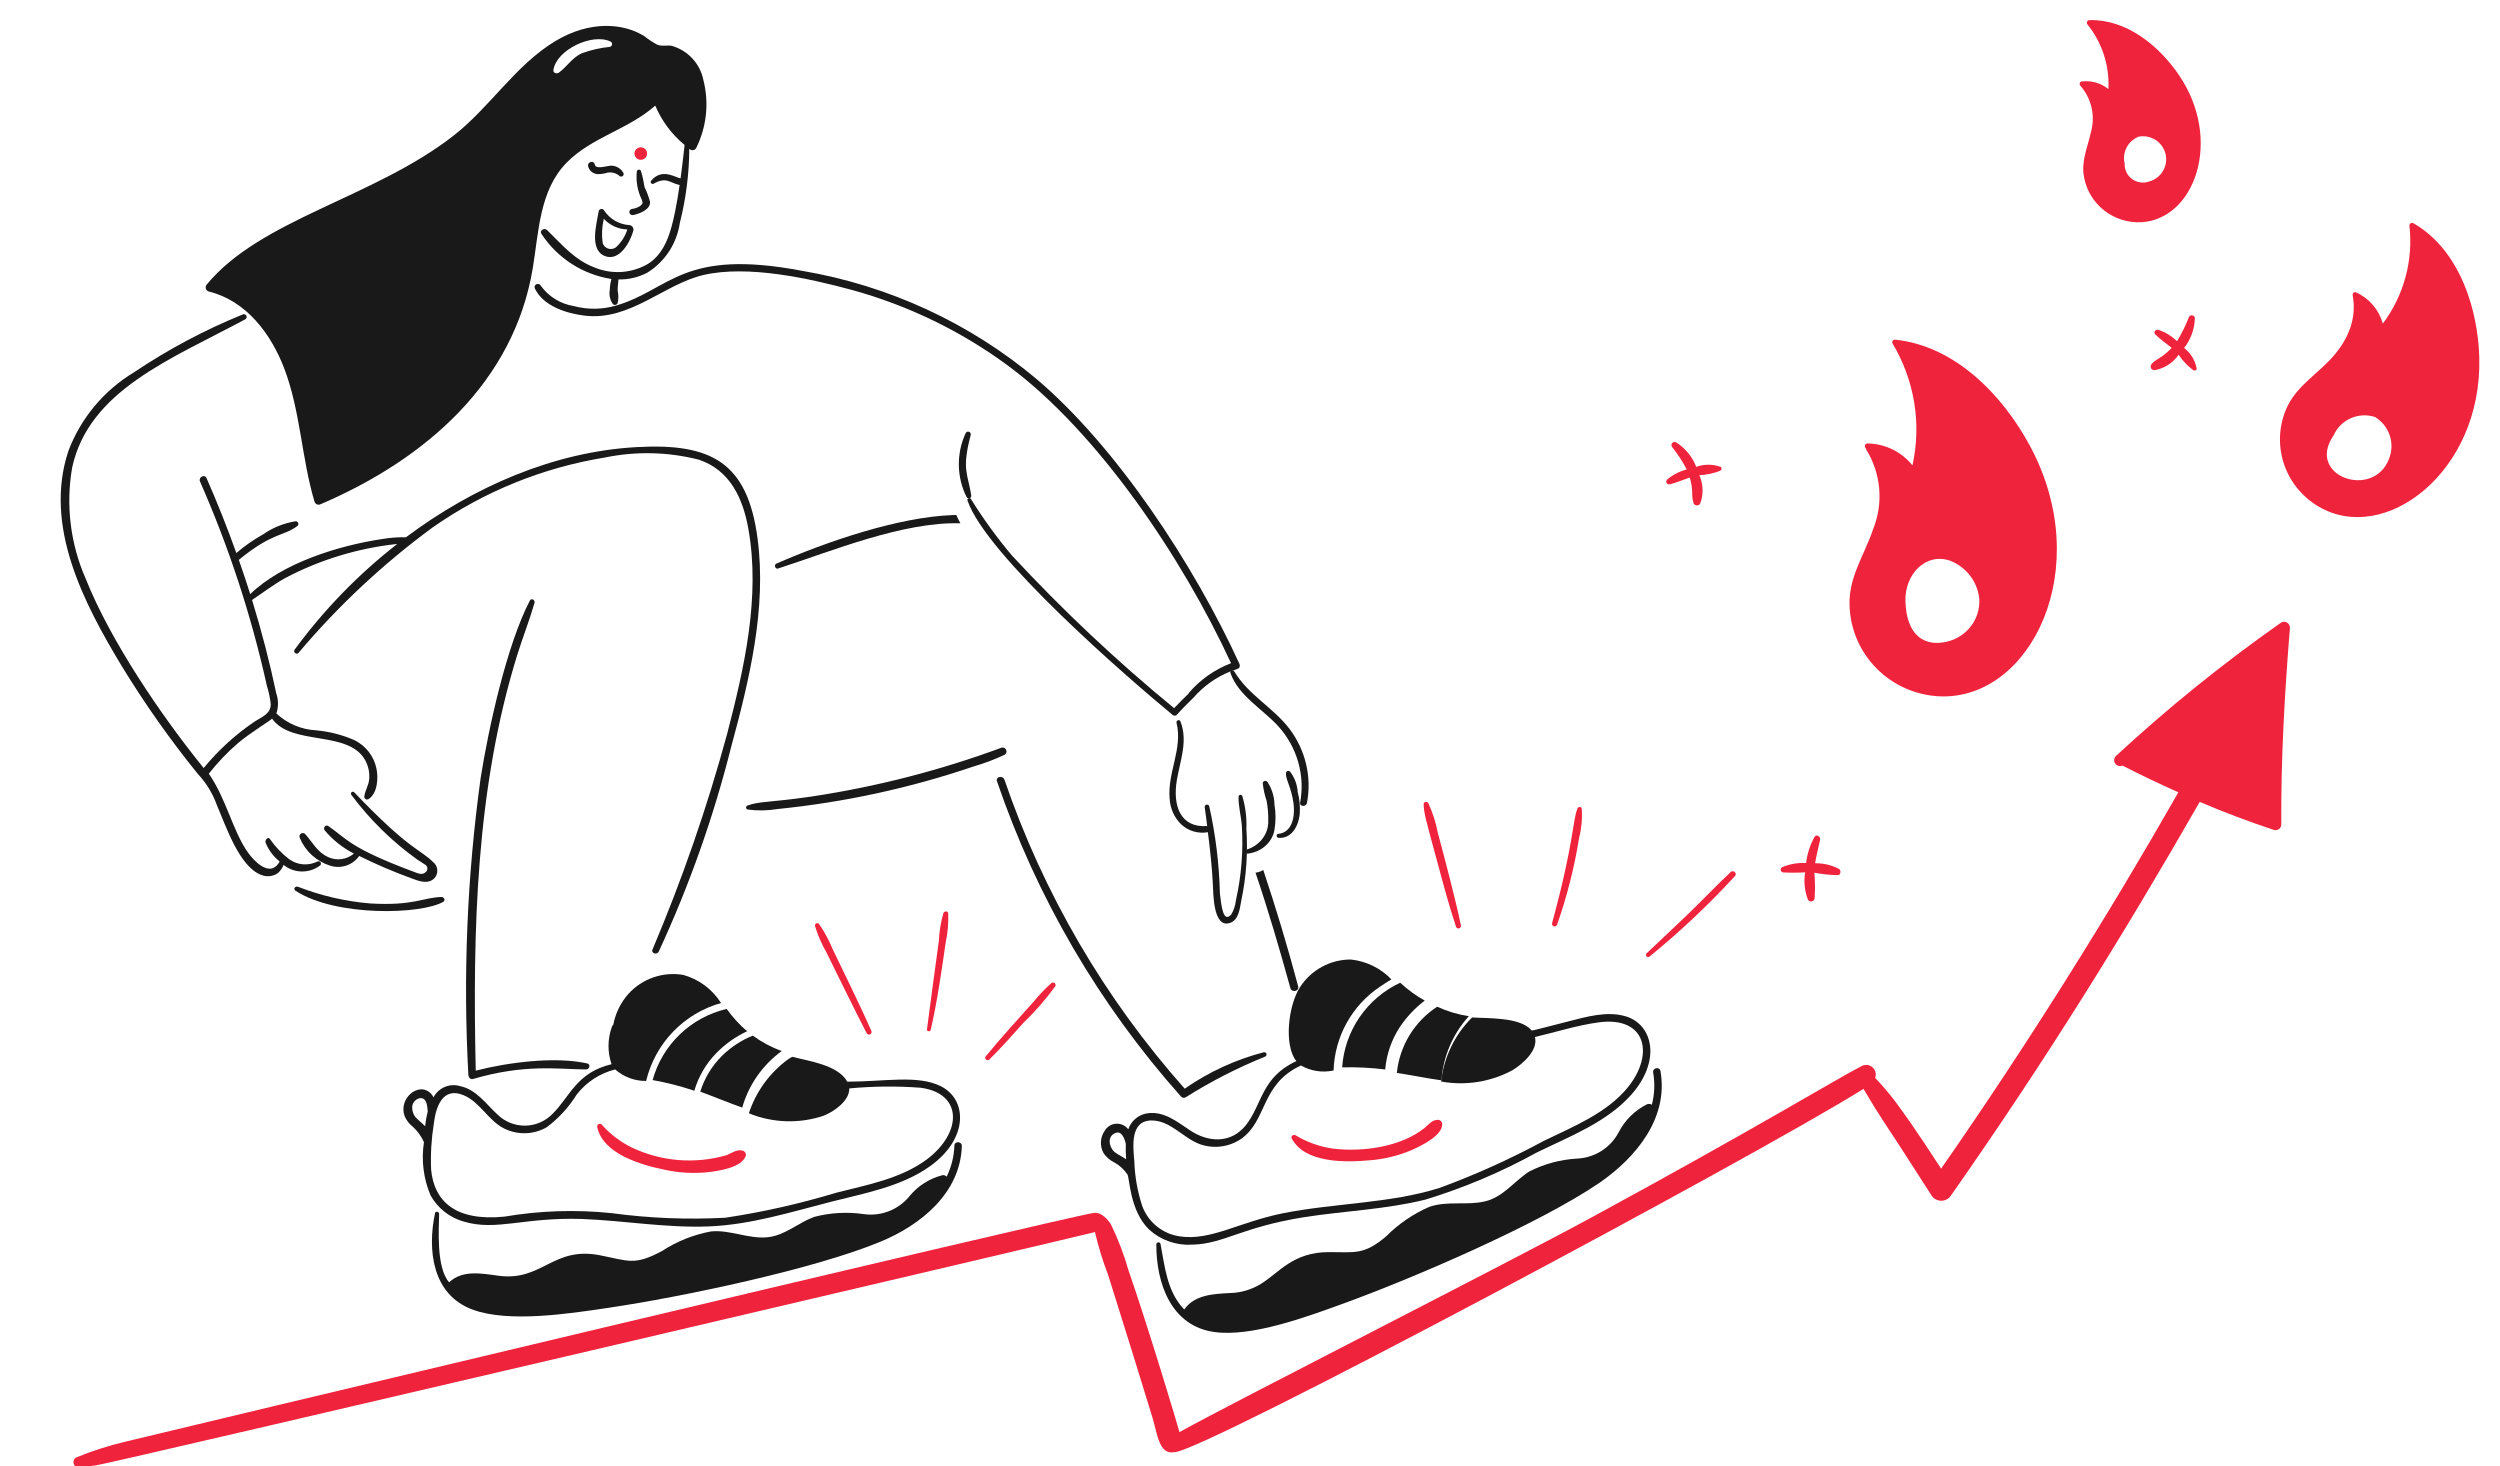 <svg width="382" height="224" viewBox="0 0 382 224" fill="none" xmlns="http://www.w3.org/2000/svg">
<path d="M146.969 175.113C146.99 174.395 145.862 174.307 145.832 175.045C145.778 176.693 145.375 178.31 144.651 179.792C144.573 179.708 144.476 179.643 144.368 179.604C144.26 179.564 144.144 179.55 144.03 179.564C142.039 180.064 140.265 181.189 138.971 182.773C138.146 183.792 137.069 184.581 135.845 185.062C134.621 185.543 133.292 185.7 131.988 185.517C129.439 185.146 126.841 185.295 124.352 185.956C121.953 186.86 119.908 188.786 117.305 189.047C114.4 189.352 111.585 187.879 108.653 188.161C105.976 188.653 103.425 189.672 101.151 191.158C96.958 193.395 96.1 192.676 91.747 191.819C84.435 190.352 82.859 195.896 76.06 194.918C73.537 194.577 70.652 194.023 68.631 195.936C66.616 193.702 67.07 187.581 67.101 185.493C67.101 185.145 66.537 185.002 66.473 185.369C65.283 191.007 66.039 197.853 72.242 200.117C77.719 202.129 86.808 200.757 92.917 199.842C104.152 198.183 124.443 193.938 134.613 189.699C140.727 187.165 146.752 182.27 146.969 175.113ZM110.354 161.299C108.797 162.834 107.646 164.727 107.002 166.81C109.107 167.567 111.244 168.48 113.414 169.24C114.394 165.767 116.521 162.723 119.454 160.599L119.431 160.598C117.861 160.022 116.379 159.229 115.031 158.244C113.285 158.948 111.696 159.986 110.354 161.299Z" fill="#191919"/>
<path d="M70.902 186.668C75.868 188.138 80.051 185.971 88.939 186.259C95.353 186.506 101.738 187.639 108.181 187.403C114.624 187.166 120.82 185.21 126.991 183.629C132.11 182.32 137.74 181.327 142.133 178.18C147.955 174.019 147.876 168.052 143.76 165.974C140.193 164.209 135.252 165.274 129.467 165.28C128.035 162.694 123.483 162.126 121.06 161.479C120.798 161.615 120.546 161.77 120.306 161.943C117.553 163.99 115.499 166.844 114.426 170.112C118.052 171.595 122.085 171.733 125.804 170.501C127.493 169.85 129.817 168.172 129.772 166.311C133.406 165.968 137.062 165.934 140.7 166.21C147.13 167.089 147.021 173.028 141.707 177.089C137.72 180.104 132.465 181.054 127.749 182.255C122.204 183.935 116.546 185.21 110.819 186.07C105.026 186.379 99.218 186.145 93.469 185.371C88.006 184.801 82.492 184.979 77.077 185.901C69.473 186.661 66.324 183.448 65.876 178.731C65.774 176.363 65.915 173.991 66.295 171.653C66.6 169.127 67.621 166.023 70.823 167.341C73.381 168.4 74.597 171.255 77.103 172.472C78.111 172.958 79.221 173.192 80.339 173.154C81.457 173.117 82.55 172.808 83.524 172.255C85.362 170.883 86.928 169.175 88.137 167.221C89.615 165.331 91.678 163.99 94 163.41C95.307 164.561 96.989 165.188 98.727 165.173C99.406 162.343 100.826 159.746 102.839 157.652C104.852 155.558 107.386 154.043 110.177 153.263C108.846 151.152 106.778 149.617 104.378 148.959C102.853 148.706 101.29 148.839 99.829 149.347C98.368 149.855 97.057 150.721 96.014 151.868C94.837 153.203 94.04 154.833 93.709 156.585C93.606 156.666 93.531 156.778 93.497 156.905C92.827 158.744 92.808 160.759 93.445 162.61C88.094 163.875 87.111 167.548 84.428 170.195C83.33 171.328 81.829 171.977 80.255 171.999C78.681 172.022 77.162 171.416 76.033 170.315C74.216 168.654 72.804 166.473 70.259 165.945C69.493 165.726 68.675 165.778 67.942 166.093C67.21 166.408 66.607 166.966 66.236 167.674C66.105 167.385 65.909 167.131 65.663 166.932C63.825 165.345 60.839 167.932 61.837 170.576C62.115 171.209 62.547 171.76 63.095 172.179C63.805 172.838 64.378 173.632 64.782 174.514C64.353 177.275 64.704 180.102 65.796 182.671C66.342 183.644 67.074 184.498 67.95 185.184C68.827 185.871 69.83 186.375 70.902 186.668ZM63.536 170.764C63.33 170.517 63.175 170.229 63.083 169.92C62.991 169.61 62.962 169.285 63 168.964C63.059 168.665 63.21 168.392 63.429 168.182C63.65 167.972 63.929 167.835 64.229 167.79C65.305 167.765 65.291 169.234 65.354 169.834C65.168 170.574 65.036 171.328 64.957 172.088C64.506 171.618 63.938 171.184 63.544 170.765L63.536 170.764Z" fill="#191919"/>
<path d="M99.72 165.034C101.881 165.42 104.012 165.965 106.093 166.665C106.723 164.504 107.875 162.53 109.449 160.917C110.803 159.529 112.399 158.397 114.158 157.577C112.985 156.568 111.937 155.422 111.037 154.165C108.345 154.796 105.874 156.138 103.882 158.051C101.891 159.963 100.453 162.375 99.72 165.034ZM253.718 163.655C253.59 162.922 252.471 163.163 252.605 163.895C252.888 165.526 252.819 167.199 252.401 168.8C252.297 168.738 252.181 168.698 252.061 168.683C251.941 168.668 251.819 168.679 251.703 168.714C249.806 169.653 248.264 171.178 247.306 173.061C246.689 174.211 245.784 175.182 244.678 175.878C243.572 176.574 242.303 176.971 240.997 177.031C238.442 177.174 235.945 177.846 233.666 179.007C231.377 180.471 229.693 182.917 226.926 183.565C224.113 184.232 221.166 183.442 218.377 184.416C215.918 185.49 213.685 187.018 211.795 188.919C208.465 191.748 207.109 191.336 203.09 191.321C197.56 191.312 195.475 194.448 192.656 196.187C191.239 197.057 189.616 197.536 187.952 197.576C185.414 197.71 182.545 197.832 180.959 200.078C180.916 200.054 180.898 200.009 180.855 199.985C178.311 197.288 177.982 193.515 177.327 190.075C177.308 190 177.263 189.935 177.201 189.89C177.138 189.846 177.062 189.824 176.985 189.83C176.909 189.836 176.836 189.869 176.782 189.923C176.727 189.977 176.693 190.049 176.687 190.125C176.666 196.048 178.915 202.633 185.575 203.535C191.261 204.313 199.596 201.257 205.539 199.081C216.076 195.244 235.134 187.049 244.417 180.72C249.991 176.863 254.984 170.837 253.718 163.655ZM205.082 163.091C207.281 163.038 209.481 163.146 211.664 163.415C211.855 161.115 212.614 158.899 213.873 156.964C214.915 155.404 216.208 154.027 217.702 152.889C216.347 152.13 215.086 151.215 213.947 150.162C211.446 151.331 209.305 153.147 207.746 155.421C206.187 157.694 205.267 160.342 205.082 163.091Z" fill="#191919"/>
<path d="M182.157 190.185C187.045 190.067 189.663 187.497 199.426 185.958C205.552 185.02 211.789 184.794 217.814 183.298C223.732 181.488 229.445 179.069 234.863 176.079C239.818 173.661 245.486 171.501 249.246 167.287C253.911 162.043 252.533 156.512 248.407 155.296C245.589 154.443 242.422 155.359 239.689 156.058C233.255 157.712 234.18 157.498 233.961 157.372C232.183 155.37 227.168 155.626 224.935 155.468C222.286 158.096 220.616 161.551 220.205 165.26C223.919 165.931 227.751 165.327 231.078 163.545C232.657 162.601 235.078 160.47 234.536 158.453C237.804 157.698 241 156.65 244.336 156.209C251.494 155.278 252.84 161.032 248.759 166.119C245.521 170.097 240.413 172.133 235.913 174.317C230.785 177.092 225.464 179.494 219.991 181.506C212.405 183.905 204.067 183.795 195.969 185.398C189.174 186.795 185.014 189.605 180.308 188.922C179.006 188.744 177.778 188.212 176.757 187.385C175.736 186.557 174.961 185.466 174.516 184.229C173.807 182.05 173.406 179.783 173.328 177.493C173.133 175.186 172.624 171.138 176.062 171.208C178.884 171.266 180.781 173.873 183.309 174.818C184.357 175.196 185.481 175.32 186.587 175.179C187.693 175.037 188.75 174.635 189.669 174.005C193.667 171.17 192.617 165.656 198.787 162.804C200.276 163.657 202.027 163.934 203.707 163.582L203.772 163.586C203.847 161.038 204.529 158.544 205.763 156.313C206.998 154.083 208.747 152.18 210.867 150.763C211.398 150.396 211.994 150.013 212.61 149.652C210.964 147.936 208.763 146.859 206.399 146.612C204.856 146.611 203.339 146.997 201.984 147.734C200.63 148.471 199.482 149.536 198.644 150.831C196.844 153.62 196.143 159.725 198.084 162.144C192.688 164.616 192.877 168.808 190.334 171.969C188.048 174.792 184.575 174.562 181.815 172.699C179.884 171.422 177.947 169.821 175.481 170.093C174.784 170.163 174.122 170.433 173.576 170.871C173.029 171.309 172.621 171.895 172.4 172.56C172.186 172.276 171.905 172.05 171.583 171.9C171.26 171.751 170.906 171.684 170.551 171.704C170.196 171.724 169.852 171.832 169.549 172.017C169.245 172.202 168.992 172.459 168.812 172.765C168.454 173.267 168.248 173.863 168.219 174.48C168.19 175.096 168.34 175.708 168.65 176.242C169.063 176.832 169.62 177.306 170.267 177.619C171.064 178.061 171.746 178.684 172.257 179.438C172.62 179.847 172.566 184.944 175.575 187.868C176.462 188.675 177.501 189.296 178.631 189.693C179.762 190.091 180.961 190.258 182.157 190.185ZM170.376 176.087C169.617 175.531 169.113 173.959 170.123 173.29C171.226 172.562 171.736 173.628 172.022 174.749C171.997 175.546 172.014 176.343 172.074 177.137C171.522 176.75 170.856 176.443 170.376 176.087Z" fill="#191919"/>
<path d="M213.438 163.944C215.67 164.27 217.959 164.764 220.258 165.076C220.514 161.434 221.985 157.982 224.438 155.273C222.765 155.022 221.136 154.535 219.6 153.826C217.881 154.946 216.435 156.436 215.369 158.187C214.303 159.938 213.643 161.905 213.438 163.944ZM93.562 25.317C92.949 25.238 91.028 26.004 90.88 25.135C90.765 24.467 89.76 24.693 89.852 25.36C89.927 25.704 90.114 26.013 90.384 26.239C90.654 26.465 90.993 26.595 91.345 26.608C91.837 26.612 92.326 26.537 92.794 26.387C93.131 26.321 93.479 26.334 93.809 26.427C94.14 26.519 94.445 26.687 94.699 26.918C94.77 26.964 94.855 26.986 94.939 26.98C95.024 26.974 95.105 26.94 95.168 26.884C95.232 26.827 95.275 26.752 95.291 26.669C95.307 26.585 95.295 26.499 95.257 26.423C95.085 26.116 94.841 25.855 94.546 25.662C94.251 25.47 93.913 25.351 93.562 25.317ZM97.811 31.473C97.433 31.724 97 31.88 96.549 31.928C96.424 31.953 96.315 32.026 96.245 32.131C96.174 32.236 96.149 32.364 96.173 32.488C96.198 32.612 96.271 32.721 96.377 32.792C96.482 32.862 96.611 32.888 96.735 32.863C97.674 32.677 99.411 32.032 99.327 30.837C99.124 30.067 98.843 29.32 98.491 28.607C98.365 27.761 98.179 26.925 97.932 26.107C97.902 26.047 97.854 25.998 97.796 25.966C97.737 25.933 97.671 25.919 97.604 25.924C97.537 25.93 97.474 25.955 97.422 25.997C97.37 26.039 97.331 26.095 97.311 26.159C97.143 27.655 97.406 29.168 98.069 30.52C98.216 30.991 98.294 31.104 97.811 31.473ZM92.317 32.162C92.271 32.078 92.198 32.011 92.111 31.97C92.024 31.93 91.926 31.918 91.832 31.937C91.737 31.955 91.651 32.004 91.586 32.074C91.521 32.145 91.48 32.234 91.469 32.33C91.182 34.186 89.976 38.167 92.435 39.127C94.707 40.013 96.367 36.848 96.799 35.159C96.812 34.988 96.763 34.817 96.662 34.678C96.561 34.538 96.414 34.439 96.247 34.398C95.461 34.363 94.695 34.142 94.012 33.753C93.329 33.364 92.748 32.819 92.317 32.162ZM95.855 35.059C95.526 36.122 94.912 37.075 94.08 37.816C93.912 37.932 93.72 38.008 93.518 38.037C93.316 38.065 93.11 38.046 92.916 37.981C92.723 37.916 92.547 37.807 92.404 37.662C92.26 37.517 92.153 37.341 92.09 37.147C91.914 35.909 91.974 34.65 92.265 33.434C92.724 33.931 93.278 34.331 93.895 34.611C94.512 34.89 95.178 35.042 95.855 35.059ZM147.537 66.22C146.835 67.749 146.485 69.416 146.511 71.098C146.537 72.781 146.94 74.436 147.689 75.944C147.733 76.022 147.804 76.083 147.888 76.115C147.972 76.147 148.066 76.149 148.151 76.12C148.237 76.091 148.309 76.033 148.356 75.956C148.403 75.879 148.422 75.788 148.409 75.699C147.904 72.408 146.916 71.827 148.314 66.509C148.353 66.406 148.349 66.293 148.303 66.193C148.257 66.093 148.174 66.015 148.071 65.977C147.968 65.938 147.854 65.942 147.754 65.988C147.654 66.033 147.576 66.117 147.537 66.22ZM89.73 162.494C84.81 161.388 77.584 162.335 72.692 163.596C72.219 142.16 72.706 120.34 79.097 99.878C79.914 97.284 80.926 94.723 81.678 92.106C81.789 91.693 81.193 91.329 80.97 91.755C77.432 98.53 74.65 111.272 73.448 118.841C71.367 133.893 70.737 149.109 71.568 164.281C71.593 164.613 71.881 164.982 72.261 164.873C80.236 162.533 85.238 163.383 89.544 163.411C90.075 163.417 90.296 162.621 89.73 162.494ZM50.124 130.953C48.492 130.216 47.783 128.744 46.651 127.461C46.568 127.369 46.454 127.31 46.331 127.295C46.208 127.28 46.084 127.31 45.981 127.378C45.878 127.447 45.804 127.55 45.771 127.669C45.738 127.788 45.749 127.915 45.802 128.027C46.223 129.037 46.861 129.943 47.672 130.68C48.482 131.416 49.445 131.967 50.492 132.291C51.29 132.536 52.145 132.523 52.934 132.253C53.723 131.983 54.406 131.471 54.886 130.79C57.489 132.081 60.163 133.225 62.894 134.217C63.995 134.637 65.419 135.183 66.383 134.183C66.541 134.01 66.661 133.806 66.736 133.584C66.811 133.362 66.838 133.127 66.817 132.894C66.795 132.66 66.726 132.434 66.612 132.229C66.498 132.024 66.343 131.845 66.156 131.703C64.218 129.765 62.514 129.877 54.137 121.076C54.111 121.047 54.08 121.024 54.045 121.007C54.01 120.99 53.972 120.98 53.933 120.978C53.894 120.976 53.855 120.981 53.818 120.994C53.782 121.007 53.748 121.027 53.719 121.052C53.69 121.078 53.666 121.109 53.649 121.144C53.633 121.179 53.623 121.217 53.62 121.256C53.618 121.295 53.624 121.333 53.636 121.37C53.649 121.407 53.669 121.441 53.695 121.469C56.523 125.259 59.919 128.59 63.764 131.346C63.934 131.478 64.557 131.825 65.017 132.159C65.094 132.215 65.159 132.286 65.207 132.368C65.255 132.45 65.286 132.541 65.297 132.636C65.308 132.73 65.3 132.825 65.273 132.916C65.245 133.007 65.199 133.092 65.138 133.164C64.514 133.883 63.746 133.371 63.009 133.13C53.446 129.533 53.034 128.205 50.174 126.22C49.75 125.932 49.319 126.5 49.607 126.871C50.842 128.343 52.361 129.551 54.075 130.423C53.539 130.884 52.88 131.179 52.179 131.273C51.477 131.368 50.764 131.256 50.124 130.953Z" fill="#191919"/>
<path d="M115.756 82.282C114.214 70.604 108.648 67.687 97.28 68.318C84.615 69.016 72.329 74.389 62.024 82.097C60.815 82.068 59.606 82.156 58.415 82.362C51.674 83.363 43.077 86.067 38.237 90.781C37.678 89.014 37.097 87.27 36.492 85.549C41.686 81.286 43.273 82.004 45.458 80.358C45.517 80.304 45.559 80.234 45.579 80.157C45.599 80.079 45.596 79.998 45.57 79.922C45.544 79.847 45.497 79.78 45.434 79.731C45.37 79.681 45.294 79.651 45.214 79.643C43.406 79.922 41.687 80.61 40.191 81.653C38.74 82.468 37.374 83.422 36.112 84.502C34.73 80.627 33.212 76.809 31.558 73.051C31.264 72.398 30.286 72.91 30.559 73.569C34.989 83.63 38.414 94.098 40.786 104.822C41.077 105.732 41.273 106.668 41.372 107.617C41.371 109.11 39.931 109.573 38.873 110.276C35.959 112.254 33.349 114.638 31.121 117.356C24.648 109.361 16.895 97.962 13.087 88.412C10.751 83.078 10.033 77.185 11.023 71.455C13.588 59.615 26.197 54.851 37.481 48.788C37.573 48.735 37.642 48.649 37.673 48.547C37.703 48.445 37.694 48.336 37.646 48.24C37.598 48.145 37.515 48.072 37.414 48.036C37.313 47.999 37.203 48.002 37.104 48.044C31.279 50.411 25.716 53.368 20.503 56.869C15.881 59.65 12.337 63.895 10.444 68.922C6.651 80.397 12.78 92.121 18.591 101.76C22.102 107.514 25.994 113.031 30.241 118.273C31.521 119.639 32.506 121.252 33.133 123.01C34.497 126.148 36.565 132.491 39.955 133.7C40.359 133.861 40.797 133.92 41.23 133.873C41.662 133.826 42.076 133.673 42.435 133.428C42.833 133.083 43.14 132.646 43.33 132.156C44.116 132.793 45.096 133.148 46.111 133.163C47.126 133.178 48.115 132.852 48.919 132.238C48.986 132.18 49.029 132.099 49.041 132.011C49.052 131.923 49.031 131.834 48.981 131.761C48.932 131.687 48.857 131.634 48.77 131.611C48.684 131.588 48.593 131.598 48.513 131.637C47.825 131.982 47.053 132.131 46.284 132.066C45.515 132.001 44.78 131.725 44.16 131.268C43.026 130.398 42.038 129.355 41.23 128.18C40.945 127.763 40.442 128.395 40.578 128.755C41.024 129.863 41.748 130.841 42.681 131.594C42.764 131.665 42.654 131.785 42.555 131.929C41.143 133.994 38.841 131.599 37.923 130.317C35.576 127.051 34.57 122.018 31.905 118.224C33.239 116.521 34.738 114.951 36.379 113.536C38.123 112.045 41.432 110.033 41.568 109.805C44.547 114.022 53.154 111.519 55.773 116.109C56.263 116.983 56.488 117.978 56.419 118.975C56.36 119.98 55.783 120.757 55.66 121.714C55.656 121.788 55.672 121.862 55.706 121.928C55.739 121.994 55.79 122.051 55.852 122.092C55.914 122.133 55.986 122.157 56.061 122.163C56.136 122.168 56.21 122.154 56.278 122.122C57.697 121.265 57.826 118.884 57.524 117.44C57.334 116.51 56.932 115.635 56.349 114.882C55.766 114.13 55.018 113.519 54.161 113.097C52.305 112.283 50.328 111.776 48.308 111.594C46.039 111.478 43.885 110.564 42.231 109.017C42.563 108.027 42.558 106.957 42.218 105.969C41.201 101.152 39.965 96.383 38.515 91.677C40.194 90.547 41.79 89.328 43.559 88.337C48.884 85.527 54.703 83.754 60.702 83.115C54.746 87.758 49.467 93.196 45.013 99.275C44.749 99.631 45.295 100.104 45.604 99.77C51.639 92.609 58.507 86.181 66.064 80.621C73.915 75.116 82.926 71.455 92.415 69.912C97.169 68.927 102.089 69.04 106.795 70.242C111.559 71.841 113.532 76.188 114.342 80.775C116.22 91.19 113.721 102.045 111.115 112.106C108.062 123.338 104.251 134.353 99.707 145.076C99.45 145.674 100.382 145.97 100.657 145.396C105.315 135.341 109.019 124.876 111.721 114.137C114.494 103.888 117.17 92.98 115.756 82.282ZM193.128 160.779C188.79 161.904 184.691 163.792 181.025 166.352C168.788 152.574 159.425 136.525 153.479 119.135C153.233 118.439 152.094 118.656 152.338 119.373C158.388 137.122 167.944 153.497 180.447 167.539C180.533 167.64 180.652 167.708 180.784 167.732C180.915 167.756 181.051 167.734 181.168 167.671C185.025 165.237 189.096 163.152 193.331 161.443C193.407 161.407 193.467 161.344 193.5 161.268C193.534 161.191 193.539 161.106 193.514 161.026C193.49 160.946 193.438 160.877 193.367 160.832C193.296 160.787 193.212 160.768 193.128 160.779ZM153.085 114.227C143.641 117.723 133.855 120.236 123.885 121.726C117.496 122.654 116.106 122.398 114.173 123.099C114.116 123.129 114.069 123.175 114.039 123.231C114.008 123.287 113.995 123.351 114 123.414C114.006 123.478 114.031 123.538 114.071 123.588C114.111 123.638 114.165 123.675 114.226 123.695C115.76 123.898 117.316 123.872 118.842 123.617C129.04 122.59 139.085 120.407 148.78 117.111C150.399 116.642 151.978 116.046 153.503 115.331C153.624 115.259 153.716 115.147 153.762 115.015C153.809 114.883 153.807 114.738 153.757 114.607C153.708 114.476 153.613 114.366 153.491 114.296C153.368 114.227 153.224 114.203 153.085 114.227Z" fill="#191919"/>
<path d="M67.469 137.057C64.57 137.147 63.204 138.442 56.514 138.044C52.713 137.717 48.992 136.852 45.502 135.486C45.408 135.463 45.308 135.468 45.22 135.501C45.131 135.534 45.06 135.593 45.018 135.667C44.977 135.741 44.968 135.826 44.992 135.907C45.017 135.987 45.074 136.058 45.154 136.107C51.288 140.11 64.436 139.762 67.783 137.772C67.847 137.715 67.891 137.644 67.909 137.567C67.928 137.49 67.92 137.409 67.887 137.335C67.855 137.26 67.798 137.195 67.724 137.145C67.65 137.096 67.562 137.065 67.469 137.057Z" fill="#191919"/>
<path d="M97.854 24.42C98.045 24.432 98.236 24.387 98.401 24.291C98.566 24.195 98.699 24.053 98.782 23.883C98.866 23.712 98.897 23.521 98.87 23.333C98.844 23.145 98.762 22.969 98.635 22.827C98.507 22.685 98.34 22.583 98.155 22.535C97.969 22.487 97.774 22.495 97.593 22.557C97.412 22.619 97.253 22.732 97.138 22.883C97.022 23.035 96.954 23.216 96.943 23.405C96.931 23.659 97.02 23.907 97.19 24.096C97.36 24.286 97.598 24.402 97.854 24.42ZM91.255 172.202C92.101 176.312 97.968 178.007 101.489 178.722C103.71 179.22 105.999 179.348 108.261 179.101C109.867 178.913 113.305 178.395 113.938 176.659C113.97 176.563 113.979 176.461 113.965 176.362C113.952 176.262 113.915 176.166 113.858 176.082C113.801 175.999 113.726 175.929 113.637 175.879C113.549 175.828 113.45 175.799 113.348 175.792C112.494 175.632 111.796 176.203 111.027 176.509C106.18 177.917 100.975 177.482 96.431 175.29C94.74 174.44 93.227 173.281 91.974 171.872C91.917 171.8 91.838 171.75 91.749 171.729C91.659 171.707 91.565 171.716 91.482 171.755C91.399 171.793 91.331 171.858 91.29 171.939C91.249 172.02 91.237 172.113 91.255 172.202ZM197.387 173.978C199.42 177.778 205.667 177.623 209.315 177.293C211.522 177.122 213.684 176.592 215.714 175.725C217.123 175.086 220.354 173.57 220.372 171.798C220.375 171.698 220.356 171.598 220.315 171.506C220.275 171.414 220.214 171.333 220.137 171.267C220.06 171.202 219.969 171.154 219.872 171.128C219.774 171.102 219.671 171.098 219.572 171.116C218.749 171.177 218.264 171.892 217.637 172.381C214.044 175.241 208.294 176.052 203.734 175.516C201.684 175.234 199.715 174.535 197.95 173.464C197.628 173.293 197.166 173.615 197.387 173.978Z" fill="#EF233C"/>
<path d="M348.58 126.05C348.516 115.97 349.09 105.938 349.902 95.927C349.908 95.753 349.863 95.582 349.772 95.434C349.681 95.287 349.55 95.168 349.392 95.093C349.235 95.019 349.06 94.991 348.887 95.015C348.715 95.038 348.553 95.11 348.422 95.224C339.606 101.42 331.218 108.198 323.316 115.513C323.164 115.66 323.069 115.856 323.047 116.066C323.025 116.275 323.078 116.486 323.197 116.661C323.316 116.836 323.493 116.963 323.696 117.022C323.9 117.08 324.118 117.065 324.311 116.98C327.122 118.417 329.97 119.78 332.853 121.067C322.272 139.649 309.715 159.74 296.601 178.57C292.356 172.036 291.015 170.238 289.513 168.198C288.582 166.979 287.583 165.812 286.521 164.703C286.627 164.426 286.646 164.123 286.574 163.835C286.503 163.546 286.345 163.287 286.122 163.09C285.899 162.893 285.621 162.768 285.325 162.733C285.029 162.697 284.729 162.752 284.465 162.89C280.215 165.088 268.882 172.063 243.511 185.848C229.901 193.255 187.437 214.76 180.221 218.834C180.022 218.003 175.399 202.622 172.438 194.122C171.758 191.733 170.873 189.406 169.792 187.166C169.334 186.368 168.315 185.197 167.155 185.333C163.605 185.746 20.699 219.883 19.239 220.27C16.651 220.876 14.116 221.687 11.658 222.696C11.485 222.789 11.35 222.94 11.28 223.123C11.209 223.306 11.207 223.508 11.273 223.693C11.34 223.878 11.47 224.033 11.641 224.13C11.813 224.227 12.013 224.26 12.207 224.222C13.149 224.064 13.427 224.059 14.675 223.908C17.056 223.579 166.127 188.624 167.308 188.26C167.826 190.472 168.493 192.647 169.307 194.769C170.257 197.717 175.706 215.249 176.127 216.702C176.829 219.076 177.135 222.366 179.418 221.883C182.734 222.413 268.431 176.618 284.741 166.378C287.732 171.464 287.15 170.159 295.06 182.542C295.203 182.807 295.412 183.032 295.667 183.195C295.922 183.357 296.215 183.452 296.517 183.47C296.819 183.488 297.121 183.428 297.393 183.297C297.665 183.166 297.899 182.968 298.073 182.721C312.622 161.962 324.422 142.94 336.119 122.528C339.821 124.111 343.591 125.536 347.43 126.803C347.556 126.845 347.689 126.858 347.821 126.841C347.952 126.824 348.078 126.777 348.189 126.705C348.3 126.632 348.393 126.536 348.461 126.422C348.528 126.309 348.569 126.181 348.58 126.05Z" fill="#EF233C"/>
<path d="M281.013 132.785C279.888 132.184 278.625 131.883 277.348 131.91C277.531 130.693 277.864 129.53 278.114 128.315C278.209 127.84 277.551 127.362 277.254 127.893C276.571 129.124 276.138 130.476 275.977 131.872C274.722 131.802 273.467 132.02 272.311 132.509C272.23 132.553 272.166 132.621 272.127 132.705C272.089 132.788 272.078 132.881 272.098 132.971C272.117 133.061 272.165 133.142 272.234 133.203C272.304 133.263 272.391 133.3 272.484 133.307C273.597 133.366 274.714 133.36 275.827 133.289C275.597 134.689 275.74 136.126 276.244 137.455C276.299 137.558 276.387 137.641 276.493 137.691C276.6 137.741 276.72 137.755 276.835 137.733C276.95 137.71 277.055 137.651 277.134 137.565C277.213 137.478 277.262 137.369 277.274 137.253C277.36 135.953 277.348 134.648 277.239 133.35C278.436 133.581 279.651 133.705 280.87 133.719C281.272 133.655 281.334 132.999 281.013 132.785ZM262.905 71.338C261.704 70.901 260.386 70.901 259.186 71.337C258.594 69.803 257.525 68.496 256.133 67.604C256.036 67.544 255.921 67.52 255.808 67.537C255.695 67.553 255.591 67.609 255.516 67.694C255.441 67.779 255.399 67.888 255.398 68.001C255.396 68.114 255.435 68.224 255.508 68.311C256.358 69.381 257.104 70.526 257.739 71.734C256.64 72.018 255.618 72.54 254.749 73.264C254.677 73.327 254.629 73.412 254.611 73.505C254.593 73.598 254.607 73.694 254.65 73.779C254.693 73.864 254.763 73.933 254.849 73.974C254.935 74.016 255.032 74.028 255.126 74.01C256.182 73.746 257.182 73.299 258.198 72.965C258.396 73.629 258.518 74.314 258.562 75.005C258.534 75.652 258.608 76.299 258.781 76.924C258.827 77.012 258.896 77.086 258.98 77.139C259.064 77.193 259.161 77.225 259.261 77.23C259.36 77.236 259.46 77.217 259.55 77.173C259.64 77.13 259.717 77.064 259.773 76.983C260.315 75.568 260.273 73.999 259.656 72.613C260.755 72.561 261.839 72.33 262.862 71.928C263.076 71.787 263.141 71.441 262.905 71.338ZM333.734 53.168C334.747 51.876 335.321 50.298 335.372 48.662C335.376 48.551 335.34 48.442 335.271 48.355C335.201 48.268 335.103 48.208 334.993 48.185C334.883 48.163 334.769 48.18 334.671 48.233C334.572 48.286 334.496 48.371 334.455 48.475C333.967 49.748 333.361 50.975 332.646 52.138C331.837 51.347 330.858 50.75 329.782 50.39C329.4 50.279 328.983 50.758 329.321 51.086C330.072 51.854 330.988 52.456 331.831 53.159C330.233 54.859 329.356 54.824 328.716 55.692C328.659 55.776 328.625 55.873 328.619 55.974C328.613 56.075 328.634 56.176 328.681 56.266C328.728 56.356 328.798 56.432 328.884 56.486C328.971 56.54 329.07 56.57 329.172 56.573C329.922 56.445 330.637 56.17 331.277 55.764C331.917 55.357 332.468 54.828 332.898 54.207C333.505 55.12 334.266 55.922 335.148 56.578C335.336 56.676 335.677 56.587 335.65 56.323C335.428 55.073 334.745 53.949 333.734 53.168ZM332.912 11.424C329.889 7.001 324.941 2.928 319.289 3.073C319.211 3.071 319.133 3.09 319.065 3.13C318.998 3.17 318.943 3.229 318.909 3.299C318.874 3.369 318.861 3.447 318.87 3.525C318.88 3.602 318.912 3.675 318.963 3.735C321.213 6.53 322.351 10.045 322.162 13.613C321.595 13.153 320.94 12.813 320.236 12.613C319.532 12.413 318.795 12.358 318.069 12.45C317.692 12.493 317.706 12.975 317.939 13.166C318.774 14.142 319.35 15.309 319.615 16.561C319.88 17.813 319.825 19.11 319.456 20.335C318.942 22.673 317.958 24.696 318.456 27.138C318.836 29.139 319.939 30.936 321.559 32.19C323.18 33.445 325.206 34.071 327.257 33.952C335.388 33.438 339.694 21.344 332.912 11.424ZM328.473 27.704C328.039 27.876 327.568 27.937 327.104 27.881C326.64 27.825 326.198 27.655 325.817 27.386C325.437 27.117 325.131 26.758 324.927 26.341C324.722 25.924 324.627 25.464 324.65 25.001C324.444 24.172 324.549 23.297 324.943 22.539C325.338 21.781 325.997 21.19 326.798 20.876C327.69 20.714 328.612 20.897 329.374 21.387C330.136 21.878 330.679 22.638 330.894 23.512C331.108 24.386 330.976 25.308 330.526 26.088C330.076 26.869 329.341 27.448 328.472 27.708L328.473 27.704ZM310.17 68.119C306.008 60.394 298.772 52.842 289.556 51.9C289.487 51.897 289.418 51.912 289.356 51.943C289.294 51.974 289.241 52.02 289.202 52.078C289.163 52.135 289.14 52.201 289.134 52.269C289.128 52.338 289.14 52.407 289.169 52.47C292.541 58.075 293.633 64.739 292.224 71.107C291.401 70.081 290.359 69.249 289.172 68.67C287.986 68.092 286.684 67.781 285.363 67.762C285.284 67.76 285.207 67.78 285.14 67.82C285.073 67.861 285.019 67.919 284.985 67.989C284.95 68.058 284.937 68.136 284.946 68.214C284.955 68.291 284.986 68.364 285.036 68.424L285.098 68.493C285.099 68.547 285.111 68.6 285.133 68.649C286.267 70.466 286.954 72.522 287.139 74.65C287.324 76.778 287.002 78.918 286.199 80.899C284.88 84.833 282.447 88.178 282.612 92.501C282.707 96.107 284.178 99.545 286.727 102.124C289.276 104.702 292.715 106.23 296.353 106.399C310.244 107.014 320.292 86.913 310.17 68.119ZM297.52 98.037C294.241 98.843 291.288 97.319 291.149 91.806C291.049 87.774 294.222 84.398 297.957 85.67C299.185 86.142 300.257 86.945 301.049 87.989C301.841 89.032 302.323 90.274 302.44 91.573C302.512 93.051 302.059 94.507 301.16 95.687C300.261 96.868 298.974 97.699 297.52 98.037ZM378.753 53.059C378.205 45.925 375.334 37.906 368.789 34.12C368.721 34.079 368.642 34.058 368.563 34.06C368.483 34.062 368.405 34.087 368.34 34.132C368.274 34.176 368.223 34.239 368.192 34.312C368.161 34.385 368.152 34.465 368.166 34.542C368.754 39.844 367.3 45.167 364.095 49.448C363.807 48.403 363.29 47.433 362.582 46.606C361.874 45.78 360.992 45.118 359.997 44.666C359.945 44.648 359.889 44.64 359.834 44.645C359.778 44.65 359.725 44.666 359.676 44.693C359.628 44.72 359.586 44.757 359.553 44.802C359.521 44.846 359.498 44.897 359.487 44.951C359.399 45.364 361.07 50.066 355.528 55.489C353.013 57.948 350.274 59.715 349.074 63.15C348.077 65.923 348.153 68.965 349.288 71.688C350.422 74.411 352.534 76.623 355.216 77.895C365.538 82.818 380.139 70.941 378.753 53.059ZM365.038 70.117C362.691 76.36 352.256 72.795 356.576 66.524C357.09 65.358 358.024 64.424 359.197 63.906C360.37 63.387 361.696 63.322 362.916 63.721C363.973 64.37 364.765 65.367 365.153 66.537C365.541 67.707 365.501 68.975 365.038 70.117Z" fill="#EF233C"/>
<path d="M107.468 12.191C107.216 10.961 106.628 9.825 105.769 8.907C104.91 7.99 103.814 7.327 102.603 6.993C101.816 6.88 101.161 7.127 100.407 6.818C99.714 6.44 99.054 6.003 98.436 5.512C95.15 3.481 90.079 3.159 84.898 6.253C78.748 9.945 74.904 16.36 69.287 20.738C57.096 30.254 39.739 33.493 31.533 43.549C31.477 43.633 31.441 43.728 31.429 43.828C31.416 43.928 31.426 44.03 31.459 44.125C31.491 44.22 31.546 44.307 31.617 44.378C31.689 44.449 31.775 44.503 31.871 44.535C37.61 45.933 41.389 50.979 43.414 56.252C45.914 62.777 46.063 69.95 48.047 76.622C48.071 76.717 48.116 76.805 48.178 76.88C48.24 76.955 48.318 77.015 48.407 77.056C48.495 77.097 48.591 77.118 48.689 77.117C48.786 77.117 48.882 77.094 48.97 77.052C65.182 70.111 78.525 58.303 81.403 41.001C82.328 35.452 82.419 29.082 86.595 24.839C90.419 20.949 96.092 19.746 100.12 16.133C101.105 18.472 102.644 20.537 104.606 22.15C104.416 23.856 104.227 25.561 103.994 27.244C103.292 27.202 101.174 25.569 99.474 27.636C99.284 27.866 99.615 28.224 99.866 28.076C101.847 26.948 102.357 27.965 103.846 28.268C103.653 29.656 103.417 31.037 103.138 32.41C102.524 35.324 101.713 38.601 99.03 40.313C97.805 41.029 96.432 41.452 95.017 41.551C93.601 41.65 92.182 41.421 90.87 40.883C87.764 39.709 85.873 37.373 83.581 35.144C83.183 34.769 82.387 35.207 82.729 35.733C83.931 37.565 85.503 39.126 87.345 40.314C89.187 41.502 91.258 42.291 93.424 42.631C93.275 43.179 93.19 43.743 93.172 44.311C93.105 44.681 93.111 45.06 93.192 45.428C93.272 45.795 93.424 46.144 93.639 46.452C93.69 46.508 93.755 46.549 93.827 46.572C93.899 46.595 93.975 46.599 94.049 46.584C94.123 46.569 94.192 46.535 94.249 46.486C94.306 46.437 94.35 46.374 94.375 46.303C94.52 45.672 94.521 45.017 94.379 44.386C94.371 43.806 94.468 43.269 94.502 42.699C96.051 42.733 97.583 42.369 98.951 41.642C100.27 40.81 101.394 39.703 102.244 38.397C103.094 37.091 103.651 35.616 103.877 34.075C104.815 30.366 105.301 26.558 105.324 22.734C105.366 22.781 105.43 22.806 105.472 22.853C105.553 22.904 105.644 22.936 105.739 22.947C105.834 22.958 105.93 22.948 106.02 22.918C106.111 22.887 106.194 22.837 106.262 22.771C106.331 22.704 106.384 22.623 106.417 22.534C107.989 19.322 108.361 15.654 107.468 12.191ZM93.193 7.16C91.694 7.309 90.221 7.651 88.81 8.176C87.356 8.903 86.64 10.182 85.396 11.1C85.073 11.322 84.489 11.156 84.56 10.698C85.031 7.598 90.474 5.039 93.242 6.326C93.331 6.358 93.406 6.418 93.457 6.496C93.509 6.575 93.534 6.668 93.528 6.761C93.523 6.855 93.487 6.944 93.427 7.016C93.366 7.088 93.284 7.138 93.193 7.16ZM146.121 78.692C145.944 78.703 145.745 78.691 145.568 78.704C137.252 79.002 126.233 82.785 118.62 86.129C118.223 86.299 118.457 87.022 118.885 86.871C127.201 84.174 138 79.699 146.746 79.962C146.524 79.546 146.315 79.122 146.121 78.692ZM198.358 150.711C196.776 144.749 194.985 138.797 193.027 132.935C192.664 133.152 192.261 133.293 191.841 133.349C193.818 139.169 195.535 145.061 197.168 150.971C197.372 151.732 198.56 151.48 198.358 150.711ZM189.81 121.602C189.779 121.546 189.731 121.5 189.672 121.473C189.614 121.446 189.548 121.439 189.485 121.453C189.422 121.467 189.365 121.501 189.323 121.549C189.28 121.598 189.255 121.659 189.251 121.724C189.208 123.196 189.653 124.743 189.758 126.223C189.989 130.038 189.68 133.867 188.842 137.596C188.763 138.351 188.522 139.08 188.135 139.733C186.918 141.091 186.622 138.484 186.404 136.548C186.297 132.055 185.75 127.584 184.772 123.196C184.746 123.111 184.688 123.038 184.611 122.993C184.534 122.948 184.442 122.934 184.355 122.953C184.268 122.972 184.191 123.023 184.14 123.097C184.089 123.17 184.067 123.26 184.08 123.349C184.205 124.305 184.353 125.264 184.459 126.219C180.407 126.519 179.141 123.198 179.83 119.154C180.338 116.168 181.549 113.201 180.361 110.203C180.225 109.886 179.706 110.075 179.768 110.409C180.766 114.389 178.346 118.075 178.723 122.06C178.802 123.552 179.443 124.959 180.519 125.998C181.059 126.489 181.705 126.849 182.407 127.05C183.108 127.252 183.847 127.289 184.565 127.161C184.889 129.763 185.185 132.349 185.319 135.004C185.393 136.372 185.328 141.939 187.962 141.017C189.289 140.567 189.448 138.787 189.662 137.64C190.43 134.019 190.694 130.308 190.447 126.614C190.518 124.92 190.303 123.225 189.81 121.602Z" fill="#191919"/>
<path d="M193.636 119.431C193.581 119.382 193.513 119.348 193.439 119.332C193.365 119.316 193.287 119.32 193.215 119.342C193.144 119.365 193.081 119.405 193.033 119.459C192.985 119.512 192.955 119.577 192.946 119.646C193.038 120.562 193.235 121.467 193.532 122.347C193.724 123.367 193.811 124.4 193.791 125.434C193.821 126.405 193.511 127.357 192.906 128.149C192.302 128.942 191.434 129.535 190.43 129.84C190.365 129.873 190.313 129.923 190.282 129.985C190.25 130.046 190.241 130.116 190.255 130.183C190.27 130.25 190.306 130.311 190.361 130.358C190.415 130.405 190.484 130.436 190.558 130.445C191.597 130.344 192.568 129.934 193.322 129.278C194.077 128.622 194.573 127.756 194.736 126.811C194.956 125.52 194.955 124.204 194.735 122.908C194.712 121.684 194.333 120.483 193.636 119.431ZM197.128 117.911C197.081 117.861 197.019 117.826 196.949 117.808C196.88 117.791 196.807 117.793 196.74 117.815C196.673 117.836 196.614 117.875 196.572 117.927C196.529 117.98 196.505 118.042 196.502 118.108C196.388 119.037 197.27 120.135 197.633 122.633C197.883 124.312 197.69 127.157 195.32 127.422C194.945 127.464 195.007 128.001 195.378 128.023C197.491 128.171 198.436 126.007 198.599 124.418C198.685 123.276 198.581 122.126 198.288 121.008C198.221 119.9 197.82 118.828 197.128 117.911Z" fill="#191919"/>
<path d="M197.053 111.395C194.591 108.136 190.746 106.194 188.619 102.625C188.441 102.334 187.869 102.473 188.005 102.828C189.266 106.343 192.828 108.266 195.277 110.923C196.716 112.502 197.769 114.377 198.355 116.407C198.941 118.437 199.045 120.567 198.66 122.639C198.556 123.282 199.578 123.32 199.703 122.7C200.076 120.743 200.034 118.73 199.579 116.786C199.123 114.842 198.264 113.007 197.053 111.395Z" fill="#191919"/>
<path d="M189.393 101.454C182.396 86.174 170.588 68.279 158.436 57.959C148.212 49.369 135.846 43.648 122.631 41.395C104.172 37.871 102.465 44.272 94.113 46.699C92.029 47.305 89.816 47.332 87.715 46.777C86.696 46.617 85.719 46.256 84.843 45.715C83.966 45.175 83.208 44.466 82.614 43.631C82.55 43.52 82.445 43.438 82.322 43.401C82.198 43.364 82.065 43.376 81.951 43.434C81.836 43.493 81.748 43.592 81.706 43.713C81.664 43.833 81.671 43.965 81.725 44.081C83.025 46.784 86.546 47.89 89.332 48.23C96.282 49.075 101.483 43.403 107.508 42.016C114.271 40.458 123.645 42.526 130.267 44.329C138.793 46.686 146.81 50.574 153.919 55.797C167.835 66.031 180.763 85.432 188.103 101.335C185.624 102.288 183.423 103.832 181.694 105.83C181.652 105.88 181.619 105.937 181.595 105.998C180.843 106.722 180.114 107.463 179.406 108.208C170.611 100.994 162.325 93.193 154.606 84.861C152.306 82.125 150.207 79.23 148.325 76.198C148.162 75.97 147.73 76.184 147.823 76.453C150.629 84.793 172.358 103.614 179.215 109.27C179.301 109.331 179.406 109.362 179.513 109.356C179.619 109.351 179.72 109.31 179.799 109.239C180.558 108.386 181.356 107.604 182.157 106.798C182.216 106.755 182.27 106.707 182.319 106.654C182.343 106.634 182.367 106.591 182.392 106.572C183.916 104.825 185.84 103.462 188.003 102.596C188.003 102.601 188.005 102.607 188.008 102.611C188.012 102.615 188.017 102.618 188.023 102.618L189.313 102.106C189.381 102.012 189.423 101.904 189.437 101.79C189.451 101.676 189.436 101.56 189.393 101.454Z" fill="#191919"/>
<path d="M223.226 141.398C222.499 137.793 220.644 130.743 219.689 127.213C219.395 125.667 218.913 124.163 218.253 122.733C218.078 122.414 217.514 122.496 217.536 122.883C217.559 124.267 217.857 125.191 219.731 132.11C220.581 135.28 221.433 138.451 222.469 141.567C222.491 141.667 222.553 141.753 222.64 141.808C222.727 141.863 222.832 141.881 222.933 141.859C223.033 141.836 223.12 141.775 223.175 141.689C223.23 141.602 223.248 141.498 223.226 141.398ZM237.912 141.32C239.433 136.996 240.563 132.546 241.29 128.023C241.663 126.568 241.797 125.062 241.686 123.565C241.641 123.209 241.152 123.248 241.048 123.527C240.27 125.353 240.553 128.602 237.155 141.071C237.133 141.167 237.149 141.268 237.198 141.354C237.247 141.439 237.326 141.504 237.42 141.535C237.515 141.566 237.617 141.561 237.708 141.522C237.799 141.482 237.872 141.41 237.912 141.32ZM252.02 146.187C256.687 142.387 261.071 138.256 265.136 133.825C265.468 133.428 264.836 132.885 264.462 133.235C262.286 135.283 260.233 137.446 258.098 139.516C255.963 141.585 253.764 143.608 251.584 145.685C251.531 145.745 251.502 145.823 251.502 145.904C251.502 145.984 251.531 146.062 251.584 146.123C251.637 146.184 251.71 146.224 251.79 146.236C251.87 146.247 251.952 146.23 252.02 146.187ZM133.137 157.511C131.406 153.551 128.505 147.692 127.241 145.052C126.684 143.688 125.98 142.387 125.143 141.171C125.089 141.114 125.019 141.076 124.942 141.063C124.864 141.05 124.785 141.062 124.715 141.097C124.646 141.133 124.59 141.19 124.555 141.26C124.521 141.33 124.511 141.409 124.527 141.486C124.959 142.892 125.546 144.246 126.278 145.524C126.949 146.882 130.992 155.143 132.423 157.864C132.471 157.958 132.553 158.029 132.654 158.063C132.754 158.096 132.863 158.089 132.958 158.042C133.053 157.995 133.125 157.913 133.158 157.813C133.192 157.714 133.184 157.605 133.137 157.511ZM142.211 157.369C143.192 153.168 143.878 148.288 144.51 143.971C144.819 142.522 144.945 141.039 144.882 139.558C144.838 139.17 144.285 139.193 144.155 139.515C143.759 140.883 143.526 142.293 143.464 143.716C143.264 145.22 142.019 154.265 141.641 157.276C141.556 157.595 142.131 157.718 142.211 157.369ZM151.139 161.921C152.975 160.119 154.677 158.199 156.384 156.278C158.168 154.566 159.796 152.7 161.247 150.701C161.29 150.624 161.305 150.535 161.289 150.449C161.274 150.363 161.23 150.284 161.164 150.226C161.097 150.168 161.013 150.135 160.925 150.131C160.837 150.127 160.75 150.153 160.679 150.204C159.709 151.044 158.818 151.969 158.016 152.969C155.629 155.658 152.943 158.568 150.593 161.449C150.353 161.762 150.861 162.193 151.139 161.921Z" fill="#EF233C"/>
</svg>

